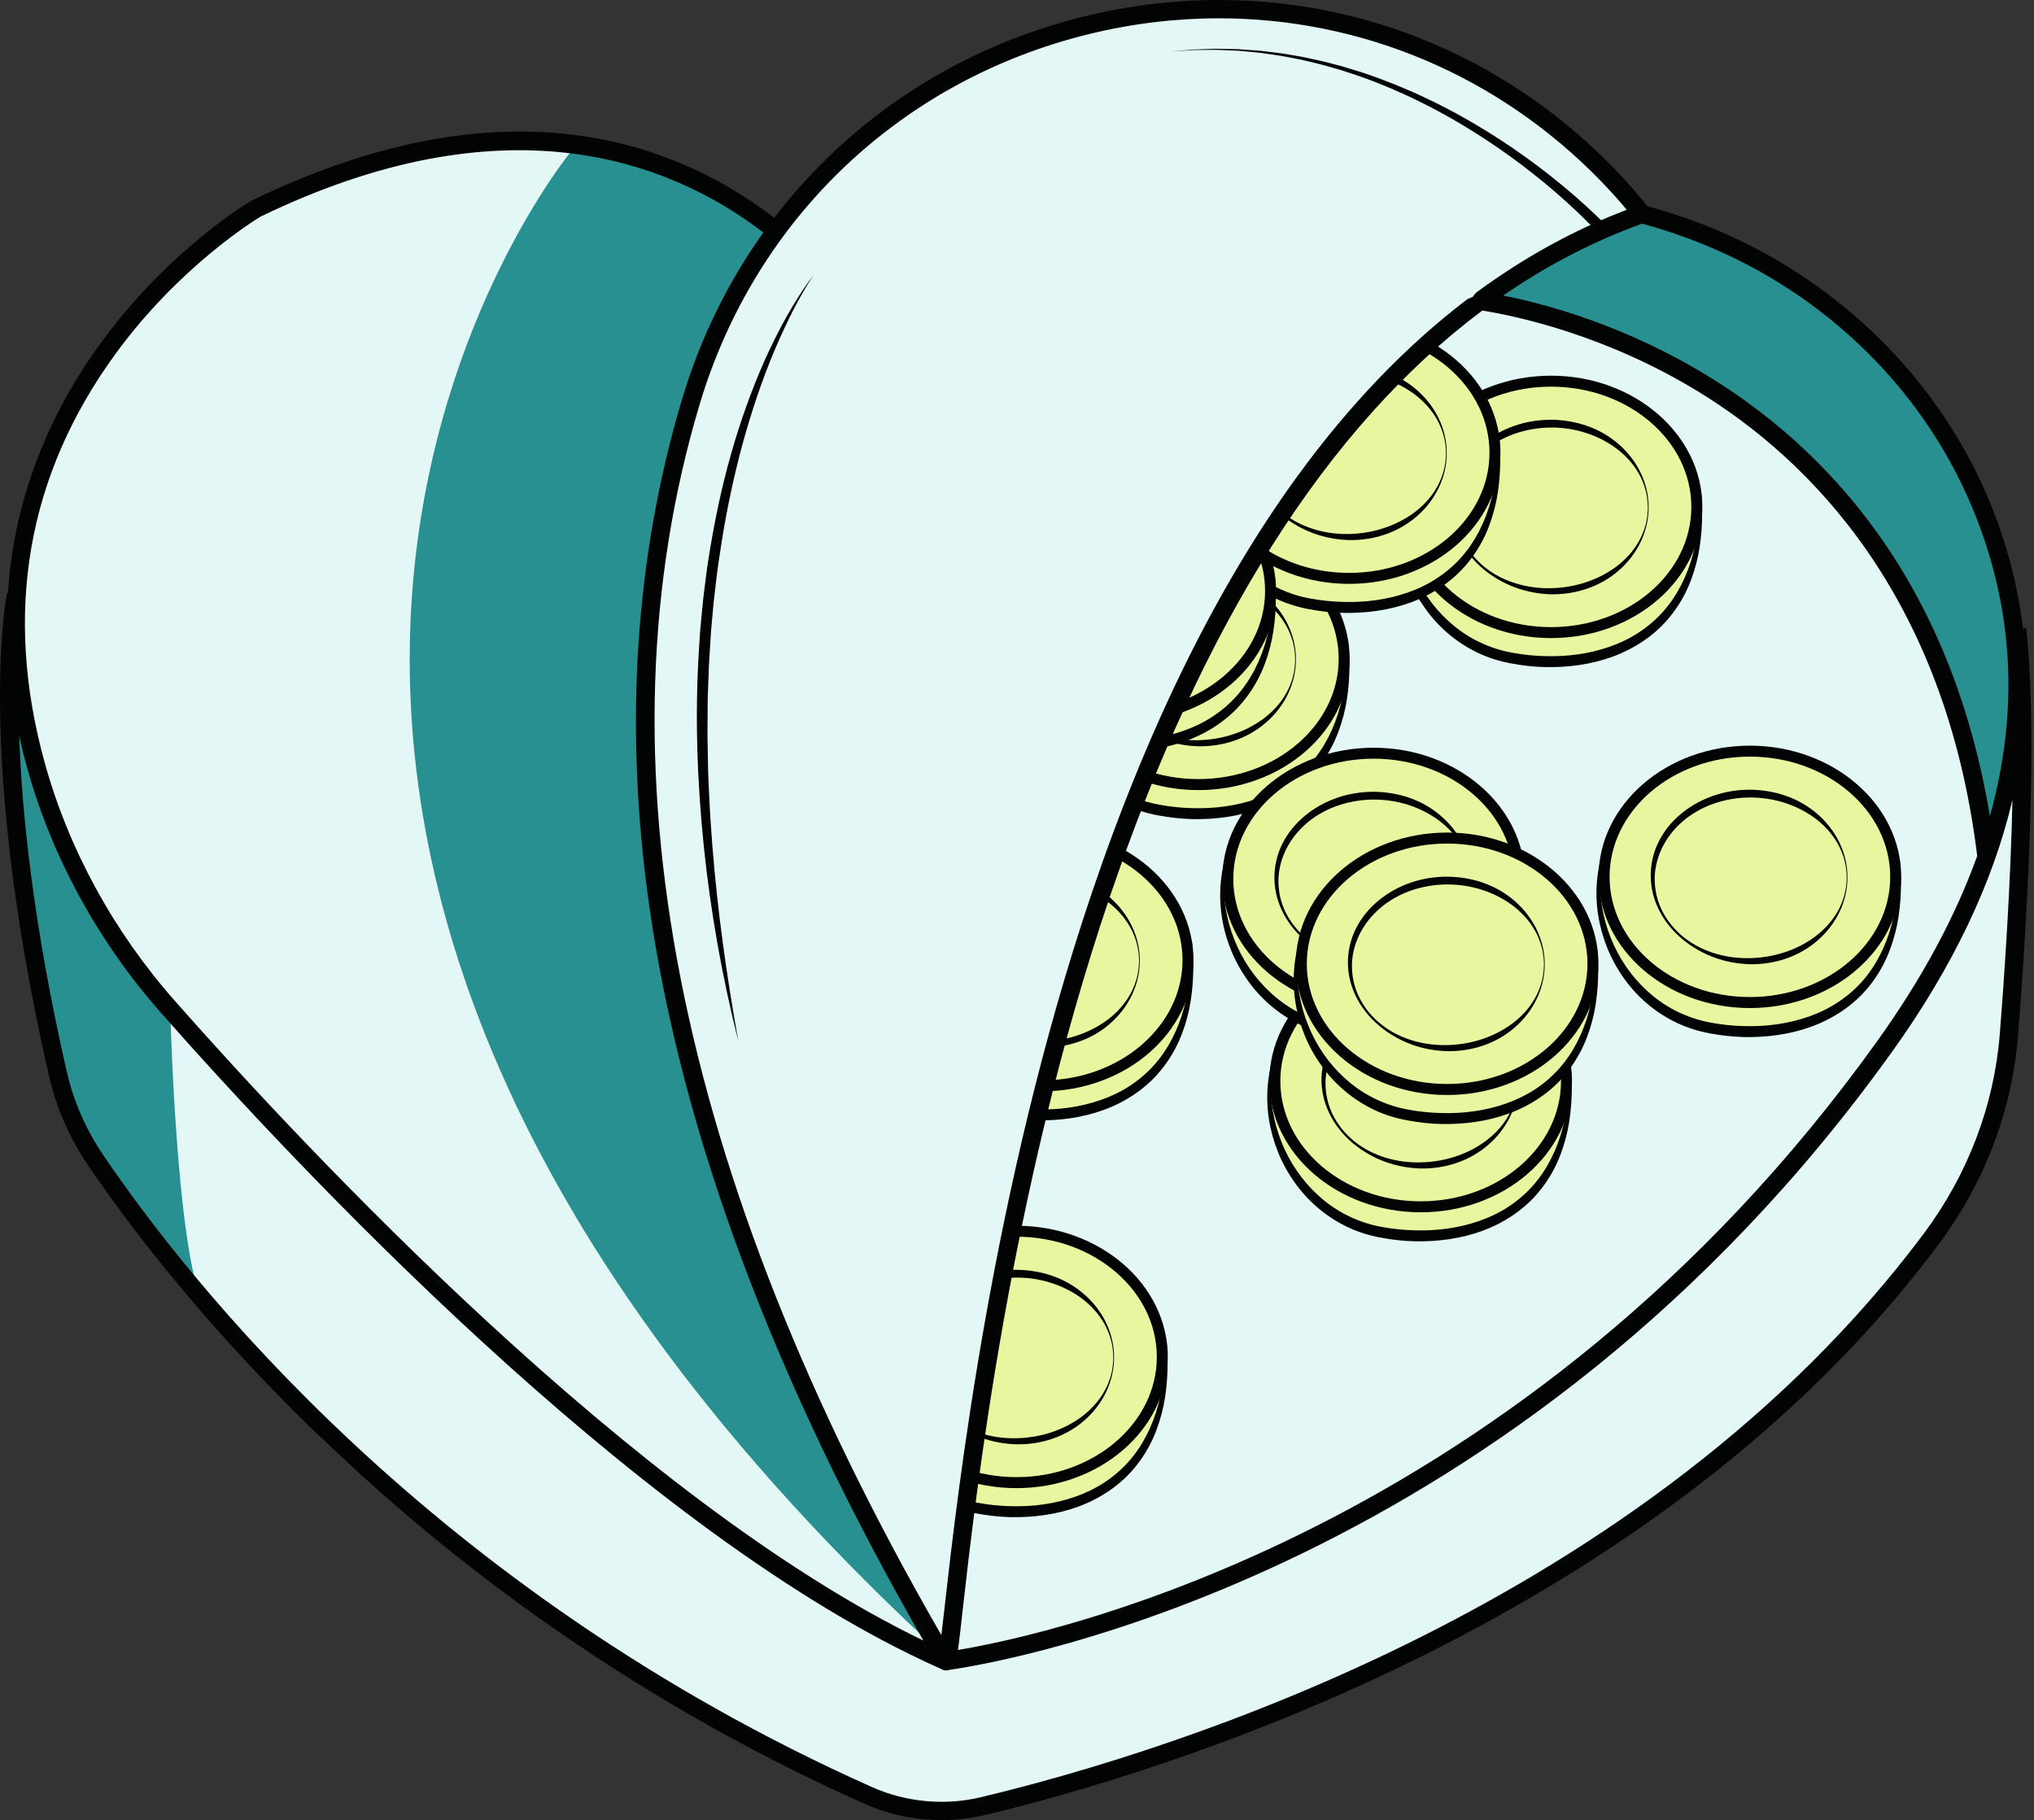 <svg width="447" height="400" viewBox="0 0 447 400" fill="none" xmlns="http://www.w3.org/2000/svg">
<rect x="0" y="0" width="447" height="400" fill="#333333" stroke="none"/>
<g clip-path="url(#clip0_53_3463)">
<path d="M170.919 49.71C170.919 49.71 123.142 9.18 54.127 47.073C54.127 47.073 1.132 71.676 2.98 146.26C2.98 146.26 0.824 199.424 13.148 237.707L15.921 246.421C15.921 246.421 57.516 314.511 99.726 338.85C99.726 338.85 183.843 400.164 207.874 398.318C207.874 398.318 304.542 374.905 325.68 355.186C325.68 355.186 408.76 310.509 432.481 259.973L440.758 243.274L444.496 155.838C444.496 155.838 443.396 65.791 359.061 46.727L170.919 49.71Z" fill="#E3F7F7"/>
<path d="M125.71 33.011C125.71 33.011 6.575 176.303 203.763 360.535L183.225 320.059C183.225 320.059 137.92 226.793 141.676 161.687C141.676 161.687 142.186 86.239 170.919 49.711C170.919 49.711 140.085 27.372 125.71 33.011Z" fill="#299092"/>
<path d="M4.216 154.501C4.216 154.501 17.666 207.365 37.386 220.781C37.386 220.781 38.609 274.545 44.776 287.033L17.872 253.798L13.148 237.708L3.349 175.876L4.216 154.501Z" fill="#299092"/>
<path d="M244.684 122.348C244.684 122.348 229.494 128.779 230.04 152.5C230.04 152.5 231.413 173.656 260.683 179.414C260.683 179.414 289.243 184.134 295.61 152.918C295.61 152.918 300.94 121.384 265.822 117.173C265.822 117.173 251.314 117.209 244.684 122.348Z" fill="#E8F79F"/>
<path d="M263.357 118.382C246.349 118.382 232.514 130.234 232.514 144.796C232.514 159.367 246.349 171.219 263.357 171.219C280.357 171.219 294.192 159.367 294.192 144.796C294.192 130.234 280.357 118.382 263.357 118.382ZM263.357 173.638C245.021 173.638 230.104 160.695 230.104 144.796C230.104 128.906 245.021 115.963 263.357 115.963C281.685 115.963 296.602 128.906 296.602 144.796C296.602 160.695 281.685 173.638 263.357 173.638Z" fill="#020403"/>
<path d="M284.632 144.923C284.623 143.623 284.459 142.331 284.122 141.076C283.777 139.83 283.295 138.629 282.658 137.501C281.403 135.255 279.602 133.354 277.555 131.844C273.444 128.86 268.387 127.342 263.357 127.369C260.838 127.369 258.327 127.769 255.935 128.533C253.543 129.306 251.269 130.47 249.295 132.026C247.321 133.572 245.639 135.5 244.429 137.701C243.228 139.903 242.501 142.386 242.437 144.923C242.383 147.452 242.928 150.026 244.102 152.318C245.257 154.61 246.967 156.62 248.986 158.203C249.996 159.003 251.096 159.685 252.233 160.268C253.388 160.841 254.58 161.314 255.808 161.677C258.263 162.414 260.819 162.723 263.357 162.669C268.423 162.56 273.453 161.032 277.573 158.012C279.611 156.502 281.412 154.601 282.667 152.345C283.313 151.227 283.786 150.017 284.131 148.771C284.459 147.515 284.623 146.224 284.632 144.923ZM284.795 144.923C284.804 147.543 284.177 150.153 283.04 152.536C281.894 154.91 280.238 157.066 278.21 158.803C276.191 160.559 273.808 161.914 271.27 162.778C268.732 163.651 266.031 164.051 263.357 164.006C260.683 163.933 258.027 163.442 255.526 162.523C254.28 162.069 253.07 161.514 251.924 160.85C250.769 160.204 249.677 159.449 248.659 158.612C246.612 156.948 244.866 154.901 243.62 152.564C242.992 151.399 242.492 150.162 242.137 148.88C241.782 147.597 241.591 146.26 241.555 144.923C241.482 142.249 242.073 139.53 243.283 137.11C244.484 134.682 246.257 132.553 248.349 130.843C250.441 129.133 252.852 127.823 255.407 126.95C257.954 126.068 260.665 125.659 263.357 125.65C266.049 125.686 268.751 126.105 271.288 127.005C273.835 127.887 276.209 129.261 278.219 131.025C280.248 132.772 281.903 134.927 283.049 137.301C284.186 139.684 284.814 142.304 284.795 144.923Z" fill="#020403"/>
<path d="M231.313 138.538C228.949 148.125 231.359 158.43 237.198 165.989C238.663 167.872 240.336 169.582 242.183 171.082C244.029 172.565 246.057 173.82 248.204 174.793C250.36 175.767 252.606 176.467 254.962 176.876C257.318 177.313 259.71 177.549 262.102 177.604C266.886 177.74 271.707 177.113 276.2 175.548C278.447 174.766 280.603 173.738 282.585 172.447C284.559 171.155 286.378 169.609 287.97 167.844C291.126 164.288 293.291 159.867 294.537 155.183C295.81 150.499 296.229 145.578 296.256 140.658C296.756 145.551 296.675 150.554 295.683 155.456C295.174 157.903 294.419 160.313 293.391 162.614C292.354 164.916 291.008 167.098 289.389 169.063C286.16 173.02 281.73 175.93 276.973 177.686C272.189 179.45 267.086 180.105 262.047 180.014C259.519 179.941 257.009 179.669 254.525 179.196C252.033 178.741 249.55 177.968 247.24 176.867C242.628 174.657 238.608 171.255 235.688 167.108C234.215 165.052 232.978 162.824 232.032 160.495C231.086 158.158 230.395 155.72 230.013 153.246C229.24 148.298 229.64 143.177 231.313 138.538Z" fill="#020403"/>
<path d="M210.366 188.546C210.366 188.546 195.176 194.986 195.731 218.707C195.731 218.707 197.095 239.863 226.365 245.612C226.365 245.612 254.925 250.341 261.292 219.116C261.292 219.116 266.631 187.591 231.504 183.38C231.504 183.38 216.997 183.407 210.366 188.546Z" fill="#E8F79F"/>
<path d="M229.04 184.58C212.031 184.58 198.206 196.441 198.206 211.003C198.206 225.574 212.031 237.426 229.04 237.426C246.039 237.426 259.874 225.574 259.874 211.003C259.874 196.441 246.039 184.58 229.04 184.58ZM229.04 239.836C210.703 239.836 195.786 226.902 195.786 211.003C195.786 195.104 210.703 182.17 229.04 182.17C247.376 182.17 262.284 195.104 262.284 211.003C262.284 226.902 247.376 239.836 229.04 239.836Z" fill="#020403"/>
<path d="M250.323 211.13C250.305 209.83 250.141 208.538 249.805 207.283C249.468 206.037 248.986 204.827 248.34 203.708C247.085 201.462 245.284 199.561 243.247 198.051C239.127 195.068 234.079 193.54 229.04 193.567C226.52 193.576 224.01 193.976 221.618 194.74C219.225 195.504 216.961 196.678 214.978 198.233C213.004 199.779 211.321 201.707 210.121 203.909C208.911 206.11 208.192 208.584 208.12 211.13C208.065 213.659 208.62 216.233 209.784 218.516C210.939 220.817 212.649 222.818 214.669 224.41C215.687 225.201 216.779 225.893 217.925 226.475C219.071 227.048 220.271 227.521 221.499 227.885C223.946 228.621 226.502 228.931 229.04 228.876C234.106 228.767 239.145 227.23 243.265 224.219C245.302 222.709 247.094 220.799 248.359 218.553C248.995 217.434 249.477 216.215 249.814 214.969C250.15 213.723 250.305 212.422 250.323 211.13ZM250.478 211.13C250.487 213.75 249.859 216.36 248.722 218.743C247.576 221.117 245.921 223.264 243.893 225.01C241.873 226.766 239.5 228.121 236.953 228.976C234.415 229.858 231.714 230.249 229.04 230.213C226.365 230.14 223.71 229.64 221.208 228.73C219.962 228.276 218.752 227.721 217.606 227.057C216.46 226.402 215.36 225.656 214.341 224.819C212.304 223.155 210.557 221.108 209.302 218.771C208.684 217.606 208.183 216.36 207.82 215.078C207.474 213.795 207.274 212.467 207.246 211.13C207.174 208.447 207.765 205.737 208.975 203.308C210.166 200.88 211.94 198.751 214.032 197.05C216.124 195.341 218.534 194.031 221.09 193.148C223.646 192.266 226.347 191.857 229.04 191.857C231.732 191.893 234.433 192.312 236.971 193.212C239.518 194.094 241.892 195.468 243.911 197.223C245.93 198.979 247.586 201.125 248.732 203.508C249.878 205.891 250.496 208.502 250.478 211.13Z" fill="#020403"/>
<path d="M196.996 204.736C194.64 214.332 197.041 224.637 202.89 232.187C204.354 234.079 206.028 235.789 207.865 237.28C209.711 238.772 211.74 240.027 213.895 240.991C216.051 241.965 218.298 242.674 220.644 243.083C223 243.511 225.392 243.747 227.793 243.802C232.578 243.947 237.398 243.32 241.882 241.746C244.129 240.973 246.285 239.945 248.268 238.654C250.25 237.353 252.07 235.816 253.652 234.042C256.808 230.495 258.982 226.074 260.219 221.39C261.502 216.706 261.911 211.785 261.947 206.865C262.439 211.758 262.357 216.761 261.365 221.663C260.856 224.11 260.101 226.511 259.073 228.821C258.036 231.122 256.69 233.296 255.071 235.261C251.842 239.227 247.422 242.128 242.656 243.893C237.871 245.648 232.769 246.312 227.73 246.212C225.21 246.149 222.691 245.876 220.208 245.403C217.725 244.948 215.232 244.166 212.931 243.074C208.311 240.855 204.29 237.453 201.371 233.315C199.897 231.259 198.669 229.031 197.714 226.693C196.777 224.355 196.086 221.927 195.695 219.453C194.922 214.505 195.322 209.384 196.996 204.736Z" fill="#020403"/>
<path d="M325.68 65.6C325.316 66.401 416.463 73.077 437.101 185.471C437.101 185.471 458.057 131.498 421.693 87.439C421.693 87.439 402.083 57.041 360.898 46.045C360.898 46.045 327.554 61.471 325.68 65.6Z" fill="#299092"/>
<path d="M365.892 170.245C365.892 170.245 350.702 176.676 351.257 200.397C351.257 200.397 352.622 221.554 381.891 227.311C381.891 227.311 410.451 232.032 416.818 200.816C416.818 200.816 422.148 169.282 387.03 165.07C387.03 165.07 372.523 165.106 365.892 170.245Z" fill="#E8F79F"/>
<path d="M384.565 166.28C367.556 166.28 353.731 178.131 353.731 192.703C353.731 207.265 367.556 219.116 384.565 219.116C401.565 219.116 415.399 207.265 415.399 192.703C415.399 178.131 401.565 166.28 384.565 166.28ZM384.565 221.536C366.229 221.536 351.312 208.602 351.312 192.703C351.312 176.803 366.229 163.87 384.565 163.87C402.893 163.87 417.81 176.803 417.81 192.703C417.81 208.602 402.893 221.536 384.565 221.536Z" fill="#020403"/>
<path d="M405.849 192.821C405.831 191.52 405.667 190.229 405.33 188.983C404.985 187.727 404.512 186.527 403.866 185.408C402.611 183.152 400.81 181.251 398.772 179.741C394.652 176.758 389.604 175.239 384.565 175.267C382.046 175.267 379.535 175.667 377.143 176.44C374.751 177.204 372.486 178.377 370.503 179.923C368.53 181.47 366.847 183.398 365.646 185.599C364.437 187.8 363.718 190.283 363.645 192.821C363.591 195.359 364.146 197.924 365.31 200.216C366.465 202.508 368.175 204.518 370.194 206.11C371.213 206.901 372.304 207.583 373.45 208.165C374.596 208.738 375.797 209.211 377.016 209.575C379.472 210.312 382.027 210.621 384.565 210.567C389.631 210.457 394.67 208.929 398.782 205.919C400.828 204.4 402.62 202.499 403.884 200.243C404.521 199.124 405.003 197.914 405.34 196.668C405.676 195.413 405.831 194.122 405.849 192.821ZM406.003 192.821C406.013 195.441 405.385 198.06 404.248 200.434C403.102 202.808 401.447 204.964 399.418 206.701C397.399 208.456 395.025 209.812 392.478 210.676C389.941 211.549 387.239 211.949 384.565 211.904C381.891 211.831 379.235 211.34 376.734 210.43C375.488 209.966 374.278 209.411 373.132 208.747C371.986 208.102 370.885 207.347 369.867 206.51C367.82 204.845 366.083 202.799 364.828 200.461C364.2 199.297 363.709 198.06 363.345 196.778C362.999 195.495 362.799 194.158 362.772 192.821C362.699 190.147 363.291 187.427 364.5 185.008C365.692 182.579 367.465 180.451 369.557 178.741C371.649 177.031 374.06 175.721 376.616 174.848C379.171 173.966 381.873 173.557 384.565 173.547C387.257 173.584 389.959 174.002 392.497 174.903C395.043 175.785 397.417 177.158 399.436 178.923C401.456 180.669 403.111 182.825 404.257 185.199C405.394 187.582 406.022 190.202 406.003 192.821Z" fill="#020403"/>
<path d="M352.521 186.436C350.156 196.022 352.567 206.337 358.415 213.886C359.87 215.769 361.553 217.479 363.391 218.98C365.237 220.462 367.265 221.718 369.412 222.691C371.577 223.664 373.814 224.364 376.17 224.774C378.526 225.21 380.918 225.447 383.31 225.501C388.103 225.638 392.924 225.01 397.408 223.446C399.655 222.664 401.81 221.636 403.793 220.344C405.776 219.053 407.595 217.506 409.178 215.742C412.334 212.185 414.508 207.765 415.745 203.081C417.027 198.396 417.437 193.476 417.464 188.555C417.964 193.449 417.882 198.46 416.891 203.354C416.382 205.8 415.627 208.211 414.599 210.512C413.562 212.813 412.216 214.996 410.597 216.961C407.368 220.917 402.938 223.828 398.181 225.583C393.397 227.348 388.294 228.003 383.255 227.912C380.736 227.839 378.216 227.566 375.733 227.093C373.241 226.638 370.758 225.865 368.448 224.765C363.836 222.554 359.816 219.153 356.896 215.014C355.423 212.95 354.195 210.721 353.24 208.393C352.303 206.055 351.612 203.617 351.221 201.143C350.447 196.195 350.848 191.074 352.521 186.436Z" fill="#020403"/>
<path d="M322.196 88.94C322.196 88.94 307.007 95.379 307.552 119.101C307.552 119.101 308.926 140.257 338.195 146.006C338.195 146.006 366.756 150.735 373.114 119.51C373.114 119.51 378.453 87.976 343.325 83.773C343.325 83.773 328.827 83.801 322.196 88.94Z" fill="#E8F79F"/>
<path d="M340.861 84.974C323.861 84.974 310.027 96.826 310.027 111.397C310.027 125.968 323.861 137.82 340.861 137.82C357.869 137.82 371.695 125.968 371.695 111.397C371.695 96.826 357.869 84.974 340.861 84.974ZM340.861 140.23C322.533 140.23 307.616 127.296 307.616 111.397C307.616 95.498 322.533 82.564 340.861 82.564C359.197 82.564 374.114 95.498 374.114 111.397C374.114 127.296 359.197 140.23 340.861 140.23Z" fill="#020403"/>
<path d="M362.144 111.515C362.126 110.224 361.963 108.923 361.635 107.677C361.29 106.431 360.808 105.221 360.171 104.102C358.907 101.847 357.115 99.946 355.068 98.445C350.948 95.453 345.9 93.934 340.87 93.961C338.35 93.97 335.84 94.37 333.439 95.134C331.047 95.898 328.782 97.072 326.808 98.618C324.825 100.173 323.152 102.092 321.942 104.293C320.741 106.495 320.014 108.978 319.95 111.515C319.886 114.053 320.441 116.627 321.615 118.91C322.761 121.202 324.471 123.212 326.49 124.804C327.508 125.595 328.6 126.287 329.746 126.869C330.901 127.442 332.093 127.906 333.321 128.269C335.767 129.006 338.332 129.325 340.87 129.261C345.936 129.161 350.966 127.624 355.086 124.613C357.124 123.094 358.916 121.193 360.18 118.937C360.817 117.819 361.299 116.609 361.644 115.363C361.972 114.108 362.135 112.816 362.144 111.515ZM362.308 111.515C362.317 114.144 361.681 116.754 360.544 119.128C359.398 121.511 357.742 123.658 355.714 125.404C353.704 127.151 351.321 128.515 348.774 129.37C346.236 130.252 343.544 130.643 340.87 130.607C338.187 130.534 335.531 130.034 333.039 129.124C331.792 128.67 330.583 128.106 329.437 127.451C328.282 126.796 327.19 126.05 326.171 125.213C324.125 123.54 322.379 121.493 321.123 119.165C320.505 117.991 320.005 116.754 319.65 115.472C319.295 114.189 319.095 112.862 319.068 111.515C318.995 108.841 319.586 106.122 320.796 103.702C321.997 101.274 323.77 99.145 325.862 97.435C327.954 95.725 330.365 94.416 332.911 93.543C335.467 92.66 338.169 92.251 340.87 92.242C343.562 92.278 346.255 92.697 348.801 93.606C351.339 94.488 353.713 95.862 355.732 97.617C357.76 99.364 359.416 101.519 360.562 103.902C361.699 106.276 362.326 108.896 362.308 111.515Z" fill="#020403"/>
<path d="M308.817 105.13C306.461 114.726 308.862 125.031 314.711 132.58C316.175 134.463 317.849 136.182 319.686 137.674C321.533 139.166 323.561 140.421 325.717 141.385C327.872 142.358 330.119 143.068 332.475 143.468C334.821 143.905 337.223 144.141 339.615 144.196C344.399 144.332 349.22 143.704 353.713 142.14C355.95 141.367 358.106 140.339 360.089 139.038C362.072 137.747 363.891 136.201 365.474 134.436C368.639 130.88 370.804 126.459 372.05 121.784C373.323 117.1 373.741 112.17 373.769 107.249C374.269 112.152 374.178 117.154 373.196 122.057C372.677 124.495 371.931 126.905 370.904 129.215C369.867 131.516 368.521 133.69 366.902 135.655C363.673 139.611 359.243 142.522 354.477 144.287C349.693 146.042 344.59 146.706 339.551 146.606C337.032 146.542 334.512 146.269 332.038 145.787C329.546 145.333 327.054 144.559 324.753 143.459C320.132 141.249 316.121 137.847 313.201 133.708C311.728 131.644 310.491 129.424 309.536 127.087C308.599 124.749 307.907 122.321 307.516 119.847C306.752 114.899 307.143 109.769 308.817 105.13Z" fill="#020403"/>
<path d="M277.828 77.025C277.828 77.025 262.639 83.464 263.184 107.186C263.184 107.186 264.558 128.342 293.827 134.09C293.827 134.09 322.388 138.82 328.745 107.595C328.745 107.595 334.085 76.07 298.957 71.858C298.957 71.858 284.459 71.886 277.828 77.025Z" fill="#E8F79F"/>
<path d="M296.492 73.059C279.493 73.059 265.658 84.92 265.658 99.482C265.658 114.053 279.493 125.904 296.492 125.904C313.501 125.904 327.335 114.053 327.335 99.482C327.335 84.92 313.501 73.059 296.492 73.059ZM296.492 128.315C278.165 128.315 263.248 115.381 263.248 99.482C263.248 83.582 278.165 70.649 296.492 70.649C314.829 70.649 329.746 83.582 329.746 99.482C329.746 115.381 314.829 128.315 296.492 128.315Z" fill="#020403"/>
<path d="M317.776 99.609C317.767 98.308 317.603 97.017 317.267 95.762C316.921 94.516 316.439 93.306 315.802 92.187C314.538 89.941 312.746 88.04 310.7 86.53C306.579 83.537 301.531 82.018 296.502 82.046C293.982 82.055 291.472 82.455 289.079 83.219C286.678 83.983 284.413 85.156 282.44 86.702C280.466 88.258 278.783 90.186 277.574 92.387C276.373 94.579 275.645 97.062 275.582 99.609C275.518 102.138 276.073 104.712 277.246 106.995C278.392 109.296 280.102 111.297 282.13 112.889C283.14 113.68 284.231 114.371 285.378 114.954C286.533 115.527 287.724 115.99 288.952 116.363C291.399 117.1 293.964 117.409 296.502 117.355C301.568 117.245 306.598 115.708 310.718 112.698C312.755 111.188 314.556 109.278 315.811 107.031C316.448 105.903 316.93 104.694 317.276 103.448C317.603 102.201 317.767 100.901 317.776 99.609ZM317.94 99.609C317.949 102.229 317.321 104.839 316.175 107.213C315.038 109.596 313.374 111.743 311.345 113.489C309.335 115.235 306.952 116.6 304.415 117.455C301.868 118.337 299.176 118.728 296.502 118.692C293.818 118.619 291.162 118.119 288.67 117.209C287.424 116.754 286.214 116.19 285.068 115.535C283.913 114.881 282.822 114.135 281.803 113.298C279.756 111.624 278.01 109.587 276.755 107.249C276.136 106.076 275.636 104.839 275.281 103.557C274.927 102.274 274.736 100.946 274.699 99.609C274.627 96.926 275.218 94.206 276.428 91.787C277.628 89.358 279.402 87.23 281.494 85.529C283.586 83.81 285.996 82.51 288.543 81.627C291.099 80.745 293.809 80.335 296.502 80.335C299.194 80.372 301.895 80.781 304.433 81.691C306.98 82.573 309.344 83.947 311.364 85.702C313.392 87.457 315.047 89.604 316.194 91.987C317.33 94.37 317.958 96.981 317.94 99.609Z" fill="#020403"/>
<path d="M264.449 93.215C262.093 102.811 264.503 113.116 270.343 120.665C271.807 122.557 273.481 124.267 275.318 125.759C277.164 127.251 279.193 128.506 281.348 129.47C283.504 130.443 285.75 131.153 288.106 131.562C290.462 131.99 292.854 132.226 295.246 132.281C300.031 132.417 304.851 131.798 309.344 130.225C311.591 129.452 313.738 128.424 315.721 127.132C317.703 125.832 319.523 124.295 321.105 122.521C324.27 118.965 326.435 114.553 327.681 109.869C328.955 105.185 329.373 100.264 329.4 95.343C329.901 100.237 329.81 105.239 328.827 110.142C328.309 112.589 327.563 114.99 326.535 117.3C325.498 119.601 324.152 121.775 322.533 123.74C319.304 127.705 314.875 130.607 310.109 132.372C305.324 134.127 300.222 134.791 295.183 134.691C292.663 134.627 290.153 134.354 287.67 133.881C285.177 133.418 282.694 132.644 280.384 131.553C275.764 129.334 271.752 125.932 268.833 121.793C267.359 119.738 266.122 117.509 265.176 115.172C264.23 112.834 263.539 110.406 263.148 107.932C262.384 102.984 262.775 97.863 264.449 93.215Z" fill="#020403"/>
<path d="M204.718 275.754C204.718 275.754 189.528 282.185 190.074 305.906C190.074 305.906 191.447 327.063 220.717 332.82C220.717 332.82 249.277 337.541 255.644 306.325C255.644 306.325 260.974 274.79 225.856 270.579C225.856 270.579 211.349 270.615 204.718 275.754Z" fill="#E8F79F"/>
<path d="M223.391 271.789C206.382 271.789 192.548 283.64 192.548 298.211C192.548 312.773 206.382 324.625 223.391 324.625C240.391 324.625 254.225 312.773 254.225 298.211C254.225 283.64 240.391 271.789 223.391 271.789ZM223.391 327.044C205.054 327.044 190.138 314.11 190.138 298.211C190.138 282.312 205.054 269.378 223.391 269.378C241.719 269.378 256.636 282.312 256.636 298.211C256.636 314.11 241.719 327.044 223.391 327.044Z" fill="#020403"/>
<path d="M244.666 298.33C244.657 297.029 244.493 295.737 244.157 294.482C243.811 293.236 243.329 292.026 242.692 290.917C241.437 288.661 239.636 286.76 237.599 285.25C233.478 282.267 228.421 280.748 223.391 280.775C220.872 280.775 218.361 281.175 215.969 281.939C213.577 282.713 211.303 283.886 209.329 285.432C207.356 286.978 205.673 288.907 204.472 291.108C203.263 293.309 202.535 295.792 202.471 298.33C202.417 300.858 202.972 303.432 204.136 305.724C205.291 308.017 207.001 310.027 209.02 311.618C210.03 312.41 211.13 313.092 212.276 313.674C213.423 314.247 214.623 314.72 215.842 315.084C218.298 315.821 220.854 316.13 223.391 316.075C228.458 315.966 233.497 314.438 237.608 311.427C239.645 309.908 241.446 308.007 242.701 305.752C243.347 304.633 243.82 303.423 244.166 302.177C244.502 300.922 244.657 299.621 244.666 298.33ZM244.83 298.33C244.839 300.949 244.211 303.569 243.074 305.943C241.928 308.317 240.273 310.472 238.244 312.21C236.225 313.965 233.851 315.32 231.304 316.184C228.767 317.058 226.065 317.458 223.391 317.412C220.717 317.34 218.061 316.848 215.56 315.939C214.314 315.475 213.104 314.92 211.958 314.256C210.812 313.61 209.712 312.855 208.693 312.019C206.646 310.354 204.9 308.308 203.654 305.97C203.026 304.806 202.535 303.569 202.171 302.286C201.826 301.004 201.626 299.667 201.589 298.33C201.516 295.656 202.117 292.936 203.317 290.517C204.518 288.088 206.292 285.96 208.384 284.25C210.475 282.54 212.886 281.23 215.442 280.357C217.989 279.474 220.699 279.065 223.391 279.056C226.084 279.092 228.785 279.511 231.323 280.411C233.869 281.294 236.243 282.667 238.254 284.432C240.282 286.178 241.937 288.334 243.083 290.708C244.22 293.091 244.848 295.71 244.83 298.33Z" fill="#020403"/>
<path d="M191.347 291.945C188.982 301.532 191.393 311.837 197.241 319.396C198.696 321.278 200.379 322.988 202.216 324.489C204.063 325.972 206.091 327.227 208.238 328.2C210.393 329.173 212.64 329.874 214.996 330.283C217.352 330.72 219.744 330.956 222.136 331.011C226.92 331.147 231.75 330.519 236.234 328.955C238.481 328.173 240.636 327.145 242.619 325.853C244.602 324.562 246.421 323.016 248.004 321.251C251.16 317.695 253.334 313.274 254.571 308.59C255.844 303.906 256.263 298.985 256.29 294.064C256.79 298.958 256.708 303.96 255.717 308.863C255.207 311.31 254.452 313.72 253.425 316.021C252.388 318.322 251.042 320.505 249.423 322.47C246.194 326.426 241.764 329.337 237.007 331.092C232.223 332.857 227.12 333.512 222.081 333.421C219.553 333.348 217.042 333.075 214.559 332.602C212.067 332.148 209.584 331.374 207.274 330.274C202.662 328.064 198.642 324.662 195.722 320.523C194.249 318.459 193.021 316.23 192.066 313.902C191.129 311.564 190.438 309.127 190.047 306.653C189.273 301.705 189.674 296.584 191.347 291.945Z" fill="#020403"/>
<path d="M228.512 107.432C228.512 107.432 213.322 113.862 213.877 137.583C213.877 137.583 215.241 158.74 244.511 164.497C244.511 164.497 273.071 169.218 279.438 138.002C279.438 138.002 284.777 106.467 249.65 102.256C249.65 102.256 235.143 102.293 228.512 107.432Z" fill="#E8F79F"/>
<path d="M247.185 103.465C230.176 103.465 216.351 115.317 216.351 129.879C216.351 144.45 230.176 156.302 247.185 156.302C264.185 156.302 278.019 144.45 278.019 129.879C278.019 115.317 264.185 103.465 247.185 103.465ZM247.185 158.712C228.848 158.712 213.932 145.778 213.932 129.879C213.932 113.98 228.848 101.046 247.185 101.046C265.522 101.046 280.43 113.98 280.43 129.879C280.43 145.778 265.522 158.712 247.185 158.712Z" fill="#020403"/>
<path d="M268.469 130.007C268.451 128.706 268.287 127.414 267.95 126.159C267.614 124.913 267.132 123.703 266.486 122.584C265.231 120.338 263.43 118.437 261.392 116.927C257.272 113.944 252.224 112.425 247.185 112.452C244.666 112.452 242.155 112.852 239.763 113.616C237.371 114.389 235.106 115.554 233.123 117.109C231.149 118.655 229.467 120.583 228.266 122.785C227.057 124.986 226.338 127.46 226.274 130.007C226.211 132.535 226.765 135.109 227.93 137.401C229.085 139.693 230.795 141.703 232.814 143.286C233.833 144.087 234.924 144.769 236.07 145.351C237.216 145.924 238.417 146.397 239.645 146.761C242.092 147.497 244.647 147.807 247.185 147.752C252.251 147.643 257.29 146.106 261.411 143.095C263.448 141.585 265.24 139.684 266.504 137.428C267.141 136.31 267.623 135.1 267.959 133.854C268.296 132.599 268.451 131.298 268.469 130.007ZM268.623 130.007C268.642 132.626 268.005 135.236 266.868 137.619C265.722 139.993 264.067 142.149 262.038 143.886C260.019 145.642 257.645 146.997 255.098 147.861C252.561 148.734 249.859 149.125 247.185 149.089C244.511 149.016 241.855 148.525 239.354 147.607C238.108 147.152 236.898 146.597 235.752 145.933C234.606 145.287 233.505 144.532 232.487 143.695C230.449 142.031 228.703 139.984 227.448 137.647C226.829 136.483 226.329 135.246 225.965 133.963C225.619 132.672 225.419 131.344 225.392 130.007C225.319 127.323 225.91 124.613 227.12 122.193C228.321 119.756 230.085 117.636 232.177 115.926C234.269 114.216 236.68 112.907 239.236 112.024C241.791 111.151 244.493 110.742 247.185 110.733C249.877 110.769 252.579 111.188 255.116 112.088C257.663 112.97 260.037 114.344 262.056 116.099C264.076 117.855 265.731 120.001 266.877 122.384C268.023 124.767 268.642 127.378 268.623 130.007Z" fill="#020403"/>
<path d="M215.141 123.622C212.785 133.208 215.187 143.514 221.035 151.072C222.5 152.955 224.173 154.665 226.01 156.157C227.857 157.648 229.885 158.903 232.041 159.877C234.196 160.85 236.443 161.55 238.79 161.96C241.146 162.387 243.538 162.624 245.939 162.687C250.723 162.824 255.544 162.196 260.028 160.632C262.275 159.849 264.43 158.822 266.413 157.53C268.396 156.239 270.215 154.692 271.798 152.919C274.954 149.371 277.128 144.951 278.365 140.267C279.647 135.582 280.056 130.662 280.093 125.741C280.584 130.634 280.502 135.637 279.511 140.539C279.001 142.986 278.246 145.397 277.219 147.698C276.182 149.999 274.836 152.182 273.217 154.146C269.988 158.103 265.567 161.014 260.801 162.769C256.017 164.525 250.914 165.189 245.875 165.098C243.356 165.025 240.836 164.752 238.353 164.279C235.87 163.824 233.378 163.051 231.077 161.951C226.456 159.731 222.445 156.338 219.516 152.191C218.043 150.135 216.815 147.907 215.86 145.578C214.923 143.241 214.232 140.803 213.84 138.329C213.067 133.381 213.468 128.26 215.141 123.622Z" fill="#020403"/>
<path d="M207.874 362.609L225.828 251.47C225.828 251.47 256.672 138.82 282.23 111.397C282.23 111.397 313.446 63.099 360.898 46.045C360.898 46.045 303.077 -23.791 218.652 12.264C218.652 12.264 149.944 34.448 142.549 131.498C142.549 131.498 134.541 214.096 166.889 279.911L205.718 362.609H207.874Z" fill="#E3F7F7"/>
<path d="M293.545 215.132C293.545 215.132 278.356 221.563 278.911 245.293C278.911 245.293 280.275 266.45 309.545 272.198C309.545 272.198 338.105 276.928 344.472 245.703C344.472 245.703 349.802 214.168 314.684 209.966C314.684 209.966 300.176 209.993 293.545 215.132Z" fill="#E8F79F"/>
<path d="M312.219 211.167C295.21 211.167 281.375 223.018 281.375 237.59C281.375 252.161 295.21 264.012 312.219 264.012C329.218 264.012 343.053 252.161 343.053 237.59C343.053 223.018 329.218 211.167 312.219 211.167ZM312.219 266.423C293.882 266.423 278.965 253.489 278.965 237.59C278.965 221.69 293.882 208.756 312.219 208.756C330.546 208.756 345.463 221.69 345.463 237.59C345.463 253.489 330.546 266.423 312.219 266.423Z" fill="#020403"/>
<path d="M333.503 237.708C333.484 236.416 333.321 235.115 332.984 233.869C332.639 232.623 332.166 231.413 331.52 230.295C330.265 228.048 328.464 226.138 326.426 224.637C322.306 221.645 317.258 220.126 312.219 220.153C309.699 220.162 307.189 220.562 304.797 221.326C302.405 222.09 300.131 223.264 298.157 224.81C296.183 226.365 294.501 228.284 293.3 230.495C292.09 232.687 291.372 235.17 291.299 237.708C291.244 240.245 291.799 242.819 292.964 245.102C294.119 247.394 295.829 249.404 297.848 250.996C298.857 251.788 299.958 252.479 301.104 253.061C302.25 253.634 303.451 254.098 304.67 254.471C307.125 255.198 309.681 255.517 312.219 255.453C317.285 255.353 322.324 253.816 326.435 250.805C328.482 249.286 330.274 247.385 331.538 245.13C332.175 244.011 332.648 242.801 332.993 241.555C333.33 240.3 333.484 239.008 333.503 237.708ZM333.657 237.708C333.666 240.336 333.039 242.947 331.902 245.321C330.756 247.704 329.1 249.85 327.072 251.596C325.053 253.343 322.679 254.707 320.132 255.562C317.594 256.445 314.893 256.836 312.219 256.799C309.545 256.726 306.889 256.226 304.388 255.317C303.141 254.862 301.932 254.298 300.786 253.643C299.64 252.988 298.539 252.242 297.52 251.406C295.474 249.732 293.737 247.685 292.481 245.357C291.854 244.184 291.363 242.947 290.999 241.664C290.653 240.382 290.453 239.054 290.417 237.708C290.353 235.033 290.944 232.314 292.154 229.894C293.346 227.466 295.119 225.337 297.211 223.628C299.303 221.918 301.713 220.608 304.269 219.735C306.825 218.852 309.527 218.443 312.219 218.434C314.911 218.47 317.613 218.889 320.15 219.798C322.697 220.681 325.071 222.054 327.09 223.809C329.109 225.556 330.765 227.711 331.911 230.094C333.048 232.468 333.675 235.088 333.657 237.708Z" fill="#020403"/>
<path d="M280.175 231.322C277.81 240.918 280.22 251.224 286.069 258.773C287.524 260.656 289.207 262.375 291.044 263.866C292.89 265.358 294.919 266.613 297.065 267.577C299.221 268.551 301.467 269.26 303.823 269.66C306.179 270.097 308.571 270.333 310.963 270.388C315.757 270.524 320.577 269.897 325.061 268.332C327.308 267.559 329.464 266.531 331.446 265.24C333.429 263.939 335.248 262.393 336.831 260.628C339.987 257.072 342.161 252.652 343.398 247.977C344.681 243.292 345.09 238.362 345.117 233.451C345.618 238.344 345.536 243.347 344.544 248.249C344.035 250.687 343.28 253.097 342.252 255.408C341.215 257.709 339.869 259.883 338.25 261.847C335.021 265.804 330.592 268.714 325.835 270.479C321.05 272.234 315.948 272.898 310.909 272.798C308.389 272.735 305.87 272.453 303.387 271.98C300.894 271.525 298.411 270.752 296.101 269.651C291.49 267.441 287.469 264.039 284.55 259.901C283.076 257.836 281.848 255.617 280.893 253.279C279.956 250.942 279.265 248.513 278.874 246.039C278.101 241.091 278.501 235.961 280.175 231.322Z" fill="#020403"/>
<path d="M283.203 170.7C283.203 170.7 268.014 177.131 268.56 200.861C268.56 200.861 269.933 222.018 299.203 227.766C299.203 227.766 327.763 232.496 334.13 201.271C334.13 201.271 339.46 169.736 304.333 165.525C304.333 165.525 289.834 165.561 283.203 170.7Z" fill="#E8F79F"/>
<path d="M301.868 166.734C284.869 166.734 271.034 178.586 271.034 193.157C271.034 207.719 284.869 219.58 301.868 219.58C318.877 219.58 332.711 207.719 332.711 193.157C332.711 178.586 318.877 166.734 301.868 166.734ZM301.868 221.99C283.541 221.99 268.624 209.056 268.624 193.157C268.624 177.258 283.541 164.324 301.868 164.324C320.205 164.324 335.122 177.258 335.122 193.157C335.122 209.056 320.205 221.99 301.868 221.99Z" fill="#020403"/>
<path d="M323.152 193.276C323.143 191.984 322.979 190.683 322.642 189.437C322.297 188.191 321.815 186.981 321.178 185.863C319.914 183.607 318.122 181.706 316.075 180.205C311.955 177.213 306.907 175.694 301.877 175.721C299.358 175.73 296.847 176.13 294.455 176.894C292.063 177.658 289.789 178.832 287.815 180.378C285.842 181.924 284.159 183.852 282.949 186.063C281.748 188.255 281.021 190.738 280.957 193.276C280.903 195.813 281.448 198.387 282.622 200.67C283.777 202.962 285.478 204.972 287.506 206.564C288.516 207.356 289.607 208.047 290.753 208.629C291.908 209.193 293.1 209.666 294.328 210.03C296.783 210.766 299.339 211.076 301.877 211.021C306.943 210.912 311.973 209.384 316.093 206.373C318.131 204.854 319.932 202.953 321.187 200.698C321.833 199.579 322.306 198.369 322.651 197.123C322.979 195.868 323.143 194.576 323.152 193.276ZM323.315 193.276C323.324 195.895 322.697 198.515 321.551 200.889C320.414 203.272 318.749 205.418 316.73 207.164C314.711 208.911 312.328 210.275 309.79 211.13C307.243 212.012 304.551 212.404 301.877 212.358C299.203 212.294 296.538 211.794 294.046 210.885C292.8 210.43 291.59 209.866 290.444 209.211C289.289 208.556 288.197 207.81 287.179 206.974C285.132 205.3 283.386 203.253 282.14 200.925C281.512 199.752 281.012 198.515 280.657 197.232C280.302 195.95 280.111 194.613 280.075 193.276C280.002 190.601 280.593 187.882 281.803 185.462C283.004 183.034 284.777 180.905 286.869 179.195C288.961 177.486 291.372 176.176 293.918 175.303C296.474 174.42 299.185 174.011 301.877 174.002C304.569 174.038 307.271 174.457 309.808 175.357C312.355 176.249 314.729 177.613 316.739 179.377C318.768 181.124 320.423 183.279 321.569 185.662C322.706 188.036 323.334 190.656 323.315 193.276Z" fill="#020403"/>
<path d="M269.824 186.891C267.468 196.486 269.879 206.792 275.718 214.341C277.182 216.224 278.856 217.943 280.702 219.435C282.549 220.926 284.568 222.182 286.724 223.146C288.879 224.119 291.126 224.828 293.482 225.229C295.837 225.665 298.23 225.902 300.622 225.956C305.406 226.093 310.227 225.465 314.72 223.901C316.967 223.127 319.122 222.1 321.105 220.799C323.079 219.507 324.898 217.961 326.481 216.197C329.646 212.64 331.811 208.22 333.057 203.545C334.33 198.851 334.748 193.931 334.776 189.01C335.276 193.912 335.194 198.915 334.203 203.818C333.693 206.255 332.938 208.665 331.911 210.976C330.874 213.268 329.528 215.451 327.909 217.416C324.68 221.372 320.25 224.283 315.493 226.047C310.709 227.803 305.597 228.467 300.567 228.366C298.039 228.294 295.528 228.021 293.045 227.548C290.553 227.093 288.07 226.32 285.759 225.219C281.148 223.009 277.128 219.608 274.208 215.469C272.735 213.404 271.498 211.185 270.552 208.847C269.606 206.51 268.914 204.081 268.532 201.598C267.759 196.65 268.159 191.529 269.824 186.891Z" fill="#020403"/>
<path d="M299.357 189.355C299.357 189.355 284.167 195.786 284.713 219.507C284.713 219.507 286.087 240.663 315.356 246.421C315.356 246.421 343.916 251.142 350.274 219.926C350.274 219.926 355.613 188.391 320.486 184.18C320.486 184.18 305.988 184.216 299.357 189.355Z" fill="#E8F79F"/>
<path d="M318.022 185.389C301.022 185.389 287.188 197.241 287.188 211.803C287.188 226.374 301.022 238.226 318.022 238.226C335.031 238.226 348.865 226.374 348.865 211.803C348.865 197.241 335.031 185.389 318.022 185.389ZM318.022 240.645C299.694 240.645 284.777 227.702 284.777 211.803C284.777 195.913 299.694 182.97 318.022 182.97C336.359 182.97 351.275 195.913 351.275 211.803C351.275 227.702 336.359 240.645 318.022 240.645Z" fill="#020403"/>
<path d="M339.305 211.931C339.296 210.63 339.132 209.338 338.796 208.083C338.45 206.837 337.968 205.627 337.331 204.509C336.067 202.262 334.275 200.361 332.229 198.851C328.108 195.868 323.06 194.349 318.03 194.376C315.511 194.376 313.001 194.776 310.609 195.54C308.216 196.314 305.942 197.478 303.969 199.033C301.995 200.579 300.312 202.508 299.103 204.709C297.902 206.91 297.174 209.393 297.111 211.931C297.056 214.459 297.602 217.033 298.775 219.325C299.93 221.618 301.631 223.628 303.659 225.21C304.669 226.011 305.761 226.693 306.907 227.275C308.062 227.848 309.253 228.321 310.481 228.685C312.937 229.421 315.493 229.731 318.03 229.676C323.097 229.567 328.127 228.039 332.247 225.019C334.284 223.509 336.085 221.608 337.341 219.353C337.986 218.234 338.459 217.024 338.805 215.778C339.132 214.523 339.296 213.222 339.305 211.931ZM339.469 211.931C339.478 214.55 338.85 217.17 337.704 219.544C336.567 221.918 334.903 224.073 332.875 225.811C330.864 227.566 328.481 228.921 325.944 229.785C323.406 230.659 320.705 231.05 318.03 231.013C315.356 230.941 312.691 230.449 310.199 229.54C308.953 229.076 307.743 228.521 306.597 227.857C305.442 227.211 304.351 226.456 303.332 225.62C301.286 223.955 299.539 221.909 298.293 219.571C297.665 218.407 297.165 217.17 296.81 215.887C296.456 214.596 296.265 213.268 296.228 211.931C296.156 209.257 296.747 206.537 297.957 204.118C299.157 201.689 300.931 199.561 303.023 197.851C305.115 196.141 307.525 194.831 310.072 193.958C312.628 193.076 315.338 192.666 318.03 192.657C320.723 192.693 323.424 193.112 325.962 194.012C328.509 194.895 330.874 196.268 332.893 198.023C334.921 199.779 336.576 201.935 337.722 204.308C338.859 206.692 339.487 209.311 339.469 211.931Z" fill="#020403"/>
<path d="M285.987 205.545C283.622 215.132 286.033 225.437 291.872 232.996C293.336 234.879 295.01 236.589 296.856 238.089C298.703 239.572 300.722 240.827 302.878 241.8C305.033 242.774 307.28 243.474 309.636 243.883C311.991 244.32 314.384 244.556 316.776 244.611C321.56 244.747 326.381 244.12 330.874 242.555C333.12 241.773 335.267 240.745 337.259 239.454C339.233 238.162 341.052 236.616 342.634 234.851C345.8 231.295 347.965 226.875 349.211 222.19C350.484 217.506 350.902 212.585 350.93 207.665C351.43 212.558 351.339 217.561 350.357 222.463C349.847 224.91 349.092 227.32 348.065 229.621C347.028 231.923 345.682 234.096 344.063 236.07C340.834 240.027 336.404 242.937 331.647 244.693C326.863 246.457 321.751 247.112 316.721 247.021C314.193 246.949 311.682 246.676 309.199 246.203C306.707 245.748 304.224 244.975 301.914 243.874C297.293 241.655 293.282 238.262 290.362 234.115C288.889 232.059 287.652 229.83 286.706 227.502C285.76 225.164 285.068 222.727 284.686 220.253C283.913 215.305 284.313 210.184 285.987 205.545Z" fill="#020403"/>
<path d="M422.767 271.115C361.844 352.657 257.618 384.883 215.633 394.952C207.647 396.871 199.115 396.08 191.62 392.733C94.784 349.538 41.23 281.23 22.699 253.861C18.868 248.213 16.171 242.037 14.681 235.533C7.363 203.571 4.823 178.968 4.216 161.686C4.711 163.96 5.273 166.243 5.904 168.535C11.315 188.173 21.505 206.864 35.374 222.581C64.225 255.289 138.311 334.63 202.981 365.018L203.39 365.209C204.582 365.773 205.718 366.292 206.846 366.783C207.019 366.892 207.21 366.983 207.419 367.038L207.565 367.101L207.683 367.092C207.774 367.101 207.856 367.11 207.938 367.11C208.083 367.11 208.22 367.092 208.365 367.065C208.493 367.037 208.602 367.001 208.711 366.956C208.838 366.938 208.975 366.919 209.138 366.901C221.663 365.064 333.821 345.654 415.863 231.067C429.143 212.531 437.984 193.985 442.268 175.766C441.849 194.494 440.531 214.013 439.485 227.202C438.238 242.974 432.454 258.154 422.767 271.115ZM25.256 77.943C39.292 58.624 56.093 48.309 57.239 47.618C110.546 21.796 146.57 34.893 167.762 51.093C159.986 61.98 153.919 74.277 149.917 87.657C139.457 122.602 137.059 160.358 142.795 199.86C150.008 249.613 170.236 303.641 202.926 360.534C139.359 329.864 66.813 252.142 38.39 219.916C24.924 204.654 15.031 186.517 9.782 167.462C0.741 134.645 5.947 104.52 25.256 77.943ZM239.299 7.497C248.823 5.169 258.4 4.023 267.86 4.023C299.158 4.023 329.191 16.52 351.767 39.741C354.341 42.388 356.26 44.608 357.497 46.108C346.055 50.465 335.14 56.45 324.798 64.018C323.743 64.782 323.779 65.273 323.616 65.254L322.488 65.737C308.99 76.005 296.493 89.021 285.087 104.702C267.487 128.896 252.288 159.74 239.9 196.359C217.961 261.265 210.421 328.108 207.583 353.267C207.328 355.495 207.092 357.587 206.883 359.352C148.307 257.745 130.441 166.743 153.773 88.812C165.98 48.028 197.96 17.63 239.299 7.497ZM325.762 68.247C333.493 69.493 353.085 73.695 373.478 86.22C397.445 100.937 427.478 130.57 434.518 188.109C429.716 201.461 422.412 215.014 412.598 228.73C334.785 337.395 229.776 359.406 210.53 362.608C210.539 362.499 210.557 362.399 210.576 362.29C210.839 360.298 211.167 357.396 211.576 353.722C214.405 328.672 221.909 262.138 243.711 197.65C264.203 137.037 291.717 93.706 325.762 68.247ZM433.209 111.033C442.504 132.999 443.859 155.847 437.311 179.35C433.536 156.711 425.923 136.791 414.608 120.037C404.421 104.939 391.241 92.378 375.433 82.691C357.188 71.531 339.906 66.846 330.346 64.954C340.015 58.287 350.193 53.021 360.871 49.155C364.246 50.065 367.684 51.165 371.104 52.439C399.227 62.862 421.866 84.219 433.209 111.033ZM445.278 138.019L444.569 138.101C443.405 128.342 440.849 118.773 436.92 109.468C425.141 81.636 401.665 59.47 372.505 48.664C368.994 47.364 365.455 46.236 361.981 45.29C361.053 44.071 358.606 41.006 354.65 36.94C324.243 5.66 280.766 -6.801 238.344 3.595C210.521 10.408 186.809 26.107 170.155 47.864C156.793 37.64 141.776 31.492 125.5 29.554C104.038 27.017 80.455 31.883 55.406 44.035L55.268 44.107C54.531 44.535 37.06 54.904 22.094 75.451C13.287 87.539 7.221 100.636 4.065 114.389C2.867 119.61 2.092 124.922 1.736 130.315L1.539 130.279C1.467 130.634 -0.248 139.329 0.031 156.829C0.285 172.874 2.354 199.706 10.76 236.425C12.361 243.428 15.257 250.05 19.368 256.117C27.601 268.277 45.654 292.645 74.07 319.277C108.406 351.466 147.407 377.416 189.974 396.407C195.313 398.781 201.116 400 206.928 400C210.166 400 213.413 399.618 216.569 398.863C235.006 394.443 271.889 384.074 311.837 364.3C360.626 340.142 399.036 309.599 425.996 273.526C436.137 259.955 442.186 244.047 443.496 227.52C445.315 204.445 447.98 162.132 445.278 138.019Z" fill="#020403"/>
<path d="M351.375 51.375C349.938 49.792 348.356 48.228 346.782 46.718C345.19 45.199 343.562 43.726 341.898 42.288C338.56 39.414 335.103 36.685 331.529 34.111C327.945 31.547 324.252 29.136 320.45 26.899C319.495 26.353 318.558 25.78 317.585 25.261L314.675 23.688C312.71 22.697 310.745 21.687 308.735 20.786C304.724 18.958 300.622 17.303 296.411 15.966L294.846 15.447L293.254 14.993C292.19 14.701 291.135 14.365 290.062 14.101L286.842 13.328L286.032 13.137L285.223 12.973L283.595 12.664C281.43 12.2 279.238 11.954 277.046 11.618C275.955 11.5 274.854 11.409 273.753 11.3L272.098 11.145L270.443 11.082L267.123 10.945L263.803 10.981C263.248 10.99 262.693 10.991 262.138 11.009L260.483 11.118L257.172 11.336L260.483 11.045L262.138 10.89C262.693 10.863 263.248 10.854 263.794 10.836L267.123 10.718L270.452 10.772L272.116 10.809L273.781 10.927C274.881 11.009 275.991 11.072 277.101 11.172C279.302 11.454 281.521 11.654 283.704 12.073L285.35 12.346L286.169 12.491L286.987 12.664L290.244 13.364C291.326 13.61 292.399 13.919 293.473 14.192L295.092 14.62L296.683 15.102C300.958 16.357 305.133 17.93 309.217 19.686C311.273 20.541 313.283 21.514 315.293 22.478L318.267 23.997C319.259 24.497 320.223 25.061 321.205 25.589C325.098 27.763 328.891 30.109 332.566 32.629C336.249 35.148 339.815 37.841 343.253 40.678C344.981 42.097 346.673 43.553 348.319 45.063C349.975 46.572 351.585 48.091 353.167 49.756L351.375 51.375Z" fill="#020403"/>
<path d="M178.85 60.425C177.813 61.908 176.894 63.463 176.012 65.037L175.348 66.219L174.721 67.41C174.284 68.202 173.893 69.011 173.493 69.821C171.901 73.05 170.446 76.351 169.109 79.689C166.462 86.384 164.288 93.26 162.487 100.218C160.722 107.186 159.285 114.244 158.248 121.356C157.685 124.904 157.275 128.478 156.866 132.044L156.375 137.419L156.256 138.765L156.175 140.112L156.011 142.804L155.838 145.487C155.774 146.388 155.765 147.288 155.729 148.188L155.529 153.582L155.492 158.976L155.474 161.677L155.529 164.37L155.629 169.772C155.683 171.573 155.793 173.365 155.874 175.166C156.011 178.768 156.302 182.352 156.557 185.954C157.694 200.315 159.713 214.623 162.269 228.857C158.73 214.832 156.184 200.543 154.683 186.126C153.2 171.71 152.682 157.148 153.61 142.649L153.782 139.93L153.873 138.574L154.001 137.219L154.519 131.798C154.965 128.196 155.365 124.576 155.993 121.002C157.175 113.835 158.676 106.713 160.677 99.727C162.651 92.742 165.097 85.874 168.026 79.235C169.527 75.933 171.119 72.668 172.901 69.511C174.693 66.355 176.603 63.263 178.85 60.425Z" fill="#020403"/>
</g>
<defs>
<clipPath id="clip0_53_3463">
<rect width="446.429" height="400" fill="white"/>
</clipPath>
</defs>
</svg>
